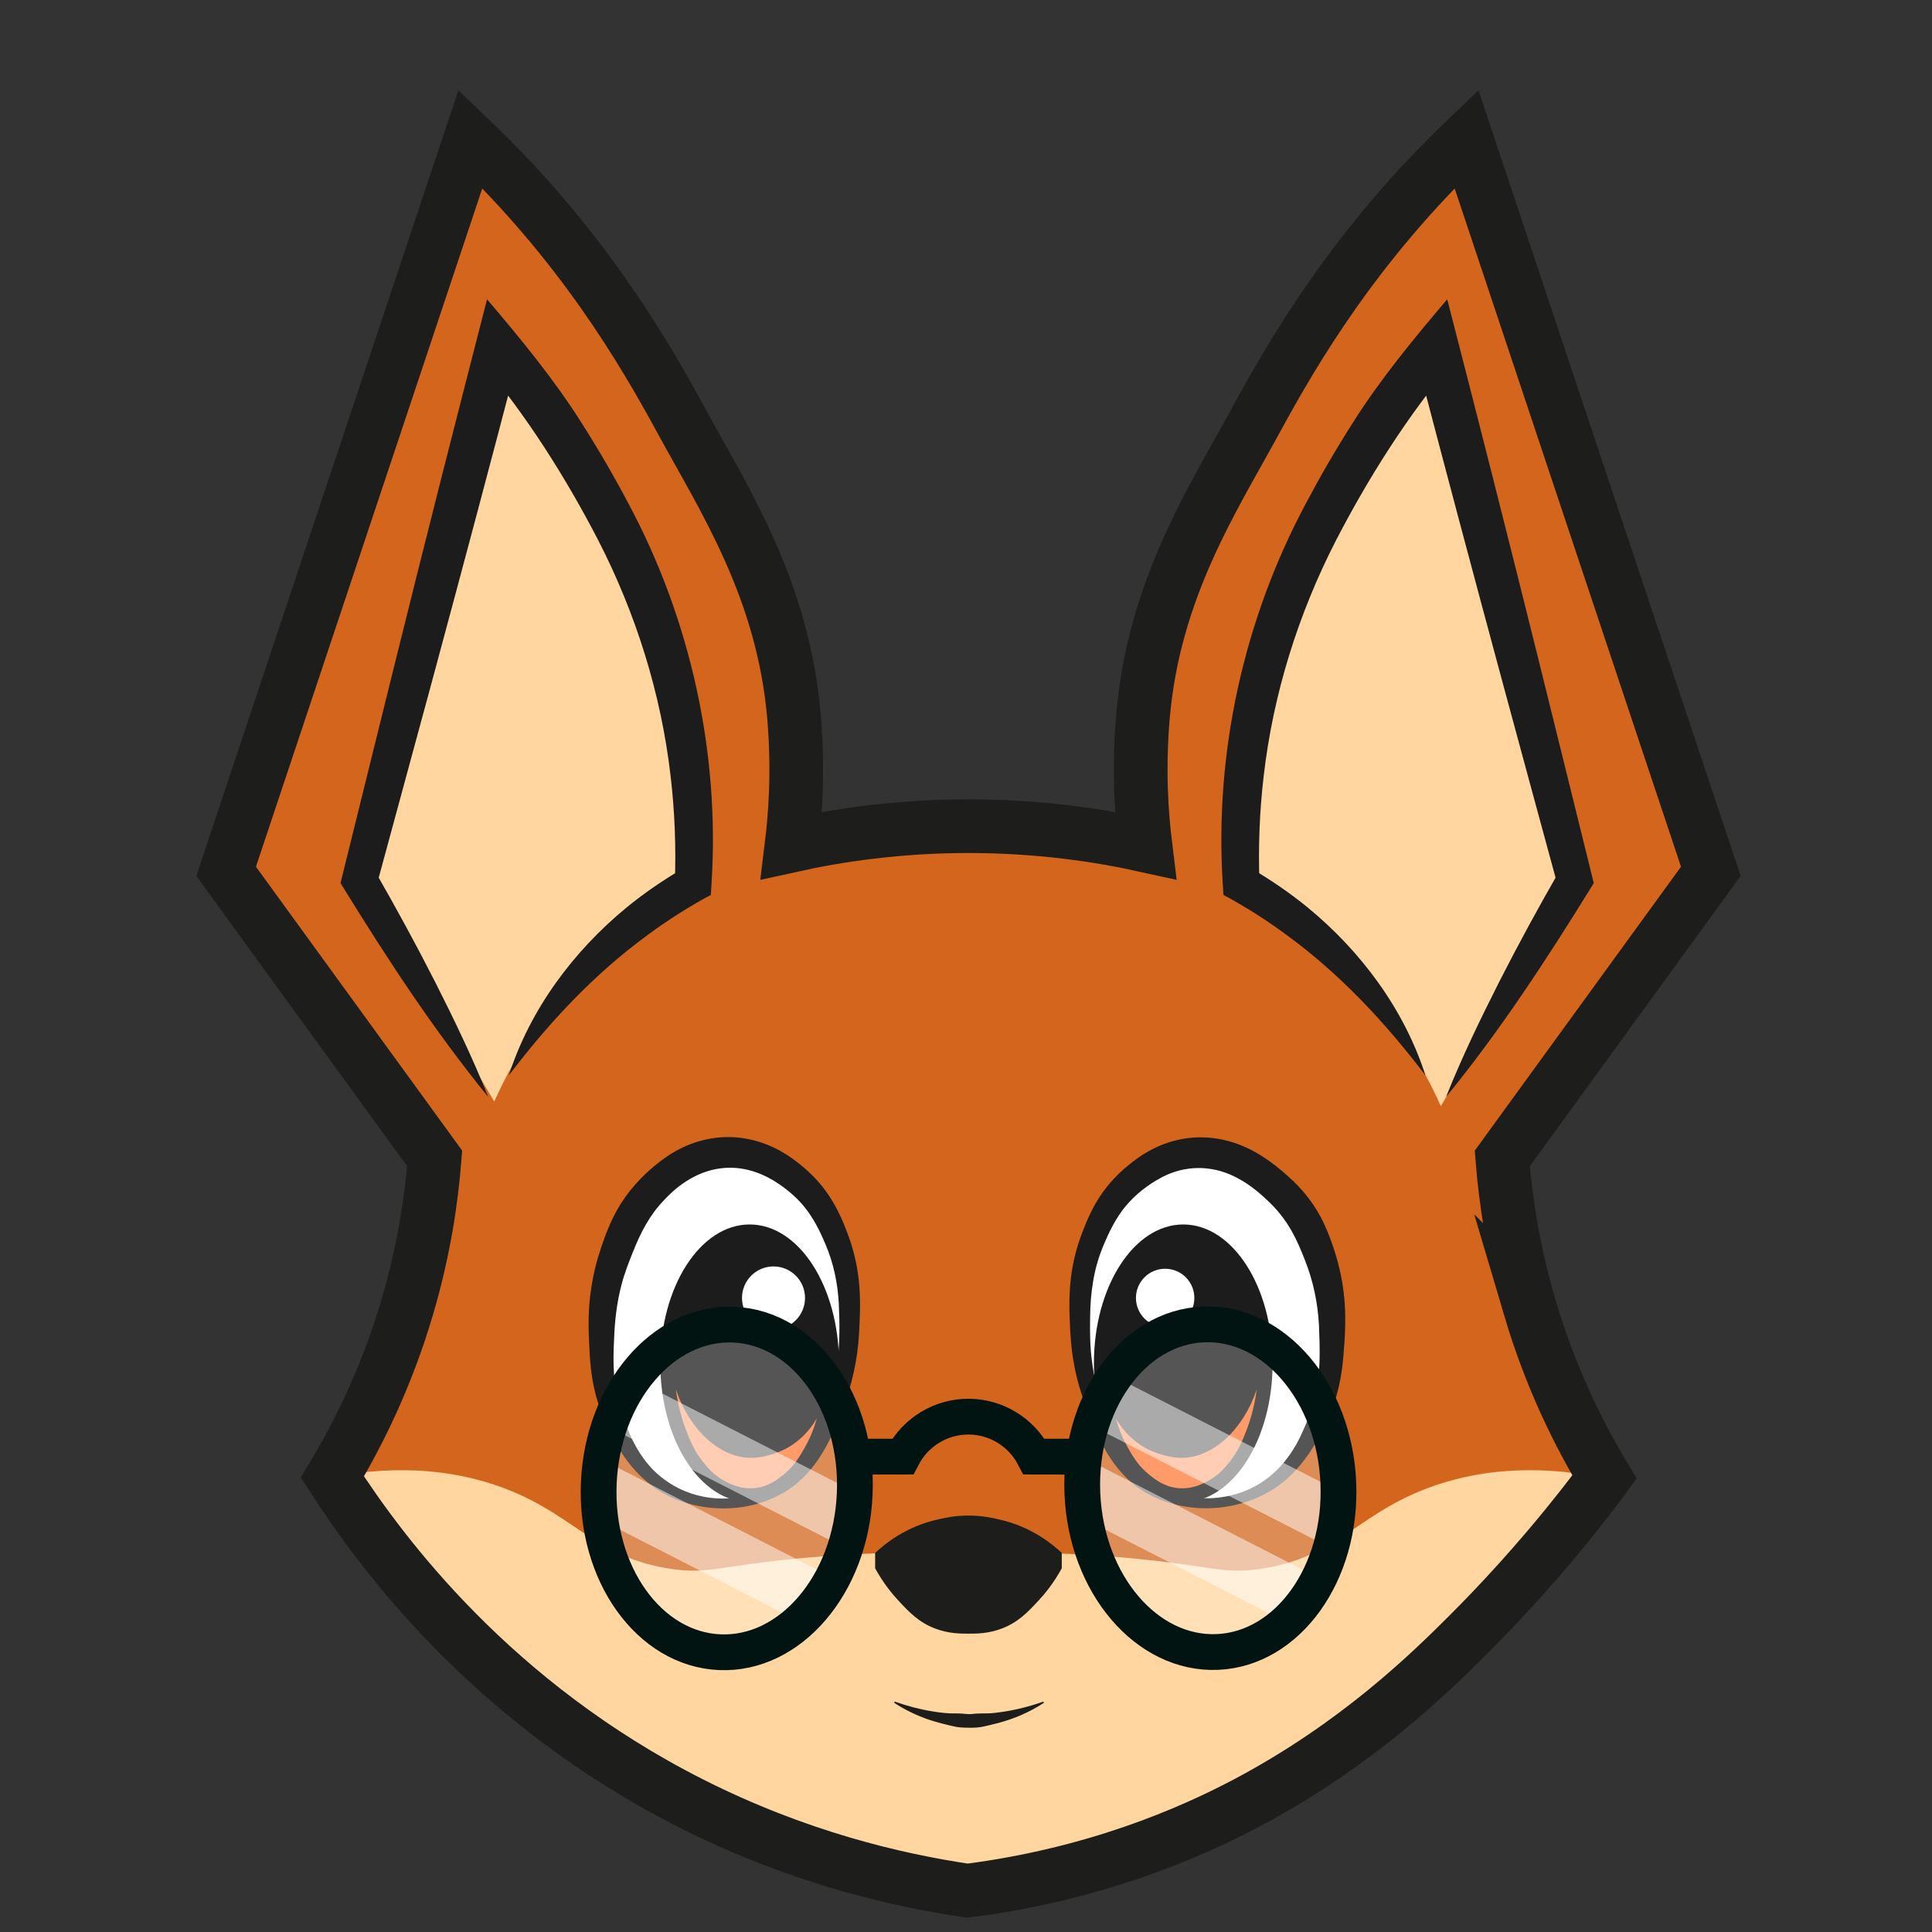<?xml version="1.0" encoding="UTF-8"?>
<svg id="LOGO-COLOR" xmlns="http://www.w3.org/2000/svg" viewBox="0 0 2160 2160">
  <rect x="0" y="0" width="2160" height="2160" fill="#333333" stroke="none"/>
  <defs>
    <style>
      .cls-1, .cls-2, .cls-3 {
        fill: #fff;
      }

      .cls-2 {
        opacity: .5;
      }

      .cls-4 {
        fill: #1c1c1c;
      }

      .cls-5 {
        fill: #ff7a35;
      }

      .cls-6 {
        fill: #ffd69f;
      }

      .cls-7 {
        stroke: #1d1d1b;
        stroke-width: 60px;
      }

      .cls-7, .cls-8, .cls-9 {
        stroke-miterlimit: 10;
      }

      .cls-7, .cls-9 {
        fill: none;
      }

      .cls-3 {
        opacity: .25;
      }

      .cls-8 {
        fill: #d3661c;
        stroke: #0a0a0a;
      }

      .cls-8, .cls-9 {
        stroke-width: 40px;
      }

      .cls-9 {
        stroke: #021411;
      }

      .cls-10 {
        fill: #1d1d1b;
      }
    </style>
  </defs>
  <path class="cls-8" d="m1710.47,1462.35c23.49,79.28,55.48,142.65,83.41,188.91-28.07,38.32-82.1,106.21-152.2,176.18-42.28,42.21-124.37,123.08-248.6,188.68-63.87,33.72-169.38,79.44-311.4,97.68-81.46-11.97-191.27-38.01-309.26-97.68-220.36-111.46-344.49-277.18-400.8-364.86,27.93-46.26,59.94-109.63,83.41-188.91,18.79-63.42,27.28-120.66,30.91-167.24l-233.14-320.96L526.01,155.36c123.81,118.24,192.25,235.03,235.86,315.24,47.05,86.55,113.7,187.81,125.85,330.77,5.07,59.66,1.46,109.61-2.76,143.88,52.22-11.53,119.41-21.57,197.8-21.57s145.57,10.04,197.8,21.57c-4.22-34.35-7.82-84.42-2.71-144.21,12.22-142.86,78.83-244.03,125.84-330.5,43.6-80.2,112.04-196.97,235.82-315.18l273.2,818.8-233.14,320.96c3.63,46.57,12.12,103.82,30.91,167.24Z"/>
  <g id="Capa_9" data-name="Capa 9">
    <path class="cls-6" d="m1610.93,1658.62c-92.55,29.35-112.6,83.16-203.63,95.68-40.8,5.61-50.29-3.34-140.45-11.93-79.85-7.6-145.03-7.49-187.1-6.26-42.07-1.23-107.25-1.34-187.1,6.26-90.17,8.58-99.65,17.54-140.45,11.93-91.03-12.52-111.08-66.33-203.63-95.68-38.8-12.3-97.14-22.47-176.94-7.35,30.76,42.36,74.99,98.15,134.25,157.96,61,61.56,141.03,142.36,266.54,206.91,62.03,31.9,166.23,75.81,307.32,91.23,141.09-15.42,245.29-59.33,307.32-91.23,125.51-64.55,205.54-145.34,266.54-206.91,59.26-59.81,103.5-115.6,134.25-157.96-79.8-15.11-138.14-4.95-176.94,7.35Z"/>
  </g>
  <path class="cls-7" d="m1710.47,1462.35c23.49,79.28,55.48,142.65,83.41,188.91-28.07,38.32-82.1,106.21-152.2,176.18-42.28,42.21-124.37,123.08-248.6,188.68-63.87,33.72-169.38,79.44-311.4,97.68-81.46-11.97-191.27-38.01-309.26-97.68-220.36-111.46-344.49-277.18-400.8-364.86,27.93-46.26,59.94-109.63,83.41-188.91,18.79-63.42,27.28-120.66,30.91-167.24l-233.14-320.96L526.01,155.36c123.81,118.24,192.25,235.03,235.86,315.24,47.05,86.55,113.7,187.81,125.85,330.77,5.07,59.66,1.46,109.61-2.76,143.88,52.22-11.53,119.41-21.57,197.8-21.57s145.57,10.04,197.8,21.57c-4.22-34.35-7.82-84.42-2.71-144.21,12.22-142.86,78.83-244.03,125.84-330.5,43.6-80.2,112.04-196.97,235.82-315.18l273.2,818.8-233.14,320.96c3.63,46.57,12.12,103.82,30.91,167.24Z"/>
  <g id="blancoOjos">
    <path class="cls-1" d="m682.34,1565.24c7.79,20.78,14.23,25.24,23.53,46.77,8.34,19.29,4.79,19.19,10.65,28.29,10.45,16.23,26.08,23.27,39.07,29.13,9.91,4.47,31.08,13.7,59.59,11.33,9.89-.82,26.97-3.5,45.03-13.56,21.17-11.8,32.54-27.3,45.13-44.46,15.92-21.7,23.63-40.68,25.58-45.64,7.31-18.56,9.62-32.56,13.36-55.63,3.32-20.51,6.36-39.31,5.11-64.44-.98-19.61-4.21-35.74-7.07-47.01-2.33-15.84-9.1-45.97-31.82-75.21-9.19-11.83-28.63-36.18-63.64-48.38-8.41-2.93-28.55-9.63-54.21-6.27-39.99,5.24-64.5,30.59-71.5,38.39-15.7,16.54-38.5,45.52-50.28,86.97-1.65,5.81-8.06,29.36-7.86,61.11.19,29.14,5.88,52.91,12.46,76.06.66,2.88,2.68,11.38,6.87,22.56Z"/>
    <path class="cls-1" d="m1476.9,1573.28c-2.46,35.58-29.16,60.79-40.2,71.2-7.24,6.84-18.77,16.38-35.19,24.94-9.29,4.76-42.21,20.2-82.33,10.16-41.43-10.37-63.25-41.08-69.7-50.17-9.94-13.98-14.89-27.09-22.71-47.75-10.23-27.04-14.28-48.39-15.14-53.07-1.37-7.47-5.92-33.86-4.26-68.97.91-19.11,3.38-35.17,5.75-47.1,9.35-34.97,24.22-59.79,34.7-74.59,14.71-20.79,28.59-40.4,55.32-51.39,4.07-1.67,25.82-10.17,54.2-6.38,39.98,5.33,64.48,31.14,71.48,39.08,15.7,16.83,38.49,46.34,50.27,88.53,1.65,5.91,8.06,29.89,7.86,62.21-.18,28.12-13.7,42.52-12.46,77.43.6,16.89,3.17,14.78,2.4,25.86Z"/>
  </g>
  <g id="bordeOjos">
    <path class="cls-4" d="m1285.99,1671.51c-37.83-19.17-57.19-58.19-70.86-96.29-6.16-16.13-11.3-32.82-14.31-49.85-3.22-17.03-4.33-34.34-4.92-51.54-.57-14.44-.43-29.16,1.21-43.62,1.98-17.71,6.3-35.22,12.73-51.88,5.23-13.91,11.34-27.75,19.64-40.3,10.02-15.59,23.34-28.94,38.11-40.02,43.92-33.75,97.92-35.02,144.12-4.88,10.39,6.54,20.16,14.5,29.09,22.62,13.95,12.37,26.23,27.36,35.12,43.81,5.79,10.55,10.32,21.92,14.17,33.24,5.88,17.01,10.12,34.78,12.21,52.62,2.88,23.59,1.69,46.77-.33,70.25-1.47,17.46-4.48,35.64-10.2,52.48-3.62,11.16-8.74,22.05-13.99,32.38-10.56,21-24.3,41-42.69,56-40.77,33.25-102.52,39.16-149.11,14.97h0Zm6.05-11.05c37,21,86.24,19.47,121.09-5,17.51-12.03,30.7-29.16,40.12-48.15,6.86-14.5,13.05-29.61,16.89-45.16,6.51-26.05,5.58-53.51,4.51-80.23-1.33-25.19-6.48-49.9-15.79-73.27-4.38-11.12-8.96-22.13-14.78-32.38-7.49-13.2-16.79-24.86-28.03-35.08-10.91-10.39-22.75-19.43-36.19-25.96-25.99-12.78-55.39-12.52-81,1.04-15.31,8.06-29.46,19.12-40.54,32.45-10.67,12.96-18.18,28.1-24.6,43.65-10.95,25.57-14.82,53.48-14.95,81.21-.28,16.29-.1,32.56,2.1,48.63,1.98,16.01,6.02,31.91,11.02,47.26,10.99,35.97,25.79,71.83,60.15,91.01h0Z"/>
    <path class="cls-4" d="m865.08,1660.46c34.34-19.15,49.18-55.05,60.15-91.01,4.99-15.35,9.05-31.25,11.02-47.26,2.81-21.37,2.52-43.34,1.54-64.87-1.24-22.93-5.99-45.71-15.14-66.77-6.27-14.93-13.59-29.38-23.85-41.84-7.95-9.69-17.51-17.84-27.88-24.9-45.27-30.92-92.79-21.1-128.87,18.38-15.71,16.17-25.97,36.22-34.22,57.02-4.78,11.94-9.65,24.33-12.88,36.82-5.4,20.31-7.72,40.99-8.43,62.14-1.41,26.51-.86,52.98,7.4,78.25,8.14,25.2,18.87,50,38.17,68.71,35.97,34.45,89.93,39.42,132.98,15.33h0Zm6.05,11.05c-31.18,16.46-68.63,18.98-102.26,9.28-41.81-11.75-69.74-42.72-87.53-81.14-4.95-10.37-9.73-21.2-13.05-32.31-5.22-16.72-7.84-34.55-8.92-51.82-.69-11.6-1.22-22.59-1.31-34.22-.28-29.03,4.44-58.87,14.07-86.63,5.54-16.91,12.42-33.89,22.04-49.11,13.28-20.76,30.95-38.39,51.24-52.44,45.74-31.07,100.32-28.64,144.12,4.88,12.29,9.24,23.62,20.01,32.82,32.39,10.85,14.51,18.7,31.11,24.93,47.92,7.5,19.43,12.09,39.96,13.54,60.7,1.32,17.38.56,34.49-.4,51.83-1.56,28.8-7.87,57.5-18.43,84.36-13.66,38.09-33.03,77.14-70.86,96.29h0Z"/>
  </g>
  <g id="negroOjos">
    <ellipse class="cls-4" cx="838.11" cy="1524.18" rx="99.88" ry="155.21"/>
    <ellipse class="cls-4" cx="1322.9" cy="1524.18" rx="99.88" ry="155.21"/>
  </g>
  <g id="boca">
    <path class="cls-10" d="m1167.11,1903.75c-16.22,10.68-34.51,18.5-53.42,23.16-9.54,2.37-19.27,5.33-29.23,4.59-10.06-.64-19.97-2.73-28.9-7.84,0,0,.16-1.49.16-1.49,4.96-1.63,9.7-2.6,14.38-3.5,9.25-1.65,18.24-3.09,27.59-3.05,4.61-.01,9.28.01,13.89-.53,18.76-2.02,37.01-6.32,54.86-12.68,0,0,.67,1.34.67,1.34h0Z"/>
    <path class="cls-10" d="m1000.37,1902.41c13.5,4.77,27.07,8.49,41.1,10.75,9.17,1.64,18.43,2.67,27.73,2.47,9.36-.05,18.37,1.4,27.63,3.04,4.69.89,9.44,1.87,14.4,3.49l.16,1.49c-12.76,7.13-29.51,9.59-43.75,6.74-9.66-2.16-19.24-4.52-28.63-7.57-13.81-4.72-27.2-11.08-39.32-19.08,0,0,.67-1.34.67-1.34h0Z"/>
  </g>
  <g id="interiorOreja">
    <path class="cls-6" d="m1390.06,986.41c33.4,20.38,75.85,51,117.76,95.68,53.22,56.74,84.72,113.91,103.04,154.56,49.88-84.23,99.77-168.46,149.65-252.69-50.7-198.72-101.4-397.44-152.11-596.16-23.26,26.04-54.32,63.83-85.87,112.85-29.21,45.4-88.86,139.99-117.76,277.23-10.36,49.22-20.35,120.9-14.72,208.53Z"/>
    <path class="cls-6" d="m773.41,981.28c-33.4,20.38-75.85,51-117.76,95.68-53.22,56.74-84.72,113.91-103.04,154.56-49.88-84.23-99.77-168.46-149.65-252.69,50.7-198.72,101.4-397.44,152.11-596.16,23.26,26.04,54.32,63.83,85.87,112.85,29.21,45.4,88.86,139.99,117.76,277.23,10.36,49.22,20.35,120.9,14.72,208.53Z"/>
  </g>
  <g id="lineaOreja">
    <path class="cls-4" d="m1593.68,1202.3c-45.02-59.22-95.36-113.29-155.4-157.11-22.37-16.55-45.98-31.52-70.48-44.66,0,0-.68-11.48-.68-11.48-9.59-146.9,23.31-296.15,92.74-425.95,16.27-30.78,33.74-60.88,52.42-90.17,30.41-48.31,68.65-94.82,105.75-138.29,14.71,57.01,35.61,138.79,50.17,196.08,35.82,141.08,76.59,306.32,111.59,448.24,0,0,2.05,8.31,2.05,8.31l-4.2,6.85c-49.48,80.08-101.3,159.23-160.95,232.27,17.5-43.91,38.12-86.51,59.41-128.63,21.35-41.96,43.88-83.22,67.27-123.97l-2.15,15.16c-13.48-49.58-47.6-175.02-60.49-222.9-32.19-119.15-67.78-252.57-98.9-372,0,0,43.21,9.76,43.21,9.76-51.35,61.16-94.45,129.11-131.17,199.9-42.35,82.39-70.5,172.06-81.08,264.13-4.65,39.53-6.12,79.41-4.71,119.19,0,0-10.33-16.81-10.33-16.81,22.48,13.2,44.14,27.85,64.31,44.38,59.58,49,107.93,113.96,131.61,187.69h0Z"/>
    <path class="cls-4" d="m568.88,1202.3c23.69-73.73,72.03-138.69,131.61-187.69,20.17-16.53,41.83-31.18,64.31-44.38,0,0-10.33,16.81-10.33,16.81,1.42-39.78-.06-79.66-4.71-119.19-10.58-92.08-38.73-181.75-81.08-264.13-36.72-70.8-79.82-138.75-131.17-199.9,0,0,43.21-9.76,43.21-9.76-31.11,119.46-66.73,252.83-98.9,372-12.77,47.37-47.18,174.01-60.49,222.9,0,0-2.15-15.16-2.15-15.16,23.38,40.75,45.92,82.01,67.27,123.97,21.29,42.12,41.91,84.71,59.41,128.63-59.65-73.04-111.47-152.19-160.95-232.27,0,0-4.2-6.85-4.2-6.85l2.05-8.31c35.13-142.1,75.71-306.98,111.59-448.24,14.63-57.22,35.43-139.04,50.17-196.08,37.19,43.57,75.3,89.95,105.75,138.29,18.67,29.28,36.15,59.38,52.42,90.16,69.43,129.8,102.33,279.06,92.74,425.95,0,0-.68,11.48-.68,11.48-24.51,13.13-48.11,28.11-70.48,44.66-60.04,43.82-110.37,97.88-155.4,157.11h0Z"/>
  </g>
  <g id="brilloOjos">
    <circle class="cls-1" cx="1302.65" cy="1451.12" r="32.65"/>
    <circle class="cls-1" cx="864.79" cy="1451.12" r="35.24"/>
  </g>
  <g id="pupilaOjos">
    <path class="cls-5" d="m1322.83,1629.87c-20.25.57-39.64-9.6-40.81-10.23-20.32-10.9-30.65-27-34.6-34,2.74,10,7.03,21.45,13.8,33.27,5.53,9.66,11.43,19.96,23.15,29.44,6.82,5.51,17,13.75,32.35,15.33,16.57,1.71,29.17-5.35,34.96-8.59,11.72-6.56,18.4-14.86,23.61-21.47,9.3-11.79,13.56-22.46,17.79-33.27,4.22-10.8,9.31-26.7,11.96-46.92-15.07,44.9-48.53,75.49-82.22,76.43Z"/>
    <path class="cls-5" d="m837.83,1629.87c20.25.57,39.64-9.6,40.81-10.23,20.32-10.9,30.65-27,34.6-34-2.74,10-7.03,21.45-13.8,33.27-5.53,9.66-11.43,19.96-23.15,29.44-6.82,5.51-17,13.75-32.35,15.33-16.57,1.71-29.17-5.35-34.96-8.59-11.72-6.56-18.4-14.86-23.61-21.47-9.3-11.79-13.56-22.46-17.79-33.27-4.22-10.8-9.31-26.7-11.96-46.92,15.07,44.9,48.53,75.49,82.22,76.43Z"/>
  </g>
  <path id="nariz" class="cls-10" d="m1116.15,1698.57c-6.08-1.32-18.07-4.26-33.4-4.13-15.33-.12-27.32,2.81-33.4,4.13-36.77,7.99-60.71,27.98-70.93,37.64v17.17c9.09,16.58,18.92,28.52,26.17,36.29,11.6,12.43,22.34,23.91,40.49,30.91,15.16,5.86,28.42,5.86,37.67,5.86s22.51,0,37.67-5.86c18.15-7.01,28.89-18.48,40.49-30.91,7.25-7.77,17.08-19.71,26.17-36.29v-17.17c-10.22-9.66-34.16-29.65-70.93-37.64Z"/>
  <g id="anteojos">
    <g id="vidrio">
      <ellipse class="cls-3" cx="1353.06" cy="1663.95" rx="143.2" ry="183.27" transform="translate(-70.04 59.49) rotate(-2.46)"/>
      <ellipse class="cls-3" cx="812.45" cy="1663.95" rx="183.27" ry="143.2" transform="translate(-884.77 2404.37) rotate(-87.54)"/>
    </g>
    <g id="brilloVidrio">
      <g id="Capa_21" data-name="Capa 21">
        <rect class="cls-2" x="1208.96" y="1602.07" width="306.54" height="60.61" transform="translate(892.42 -441.17) rotate(27.08)"/>
        <rect class="cls-2" x="1196.4" y="1698" width="283.1" height="60.61" transform="translate(933.43 -419.6) rotate(27.08)"/>
        <rect class="cls-2" x="666.1" y="1602.07" width="306.54" height="60.61" transform="translate(832.91 -194.05) rotate(27.08)"/>
        <rect class="cls-2" x="653.54" y="1698" width="283.1" height="60.61" transform="translate(873.92 -172.48) rotate(27.08)"/>
      </g>
    </g>
    <ellipse class="cls-9" cx="1353.06" cy="1663.95" rx="143.2" ry="183.27" transform="translate(-70.04 59.49) rotate(-2.46)"/>
    <ellipse class="cls-9" cx="812.45" cy="1663.95" rx="183.27" ry="143.2" transform="translate(-884.77 2404.37) rotate(-87.54)"/>
    <g id="Capa_18" data-name="Capa 18">
      <path class="cls-9" d="m948.68,1628.59c20.18-.03,40.36-.07,60.55-.1,14.32-27.57,42.95-44.87,73.95-44.67,30.62.19,58.75,17.44,72.89,44.67,18.6.03,37.2.07,55.8.1"/>
    </g>
  </g>
</svg>